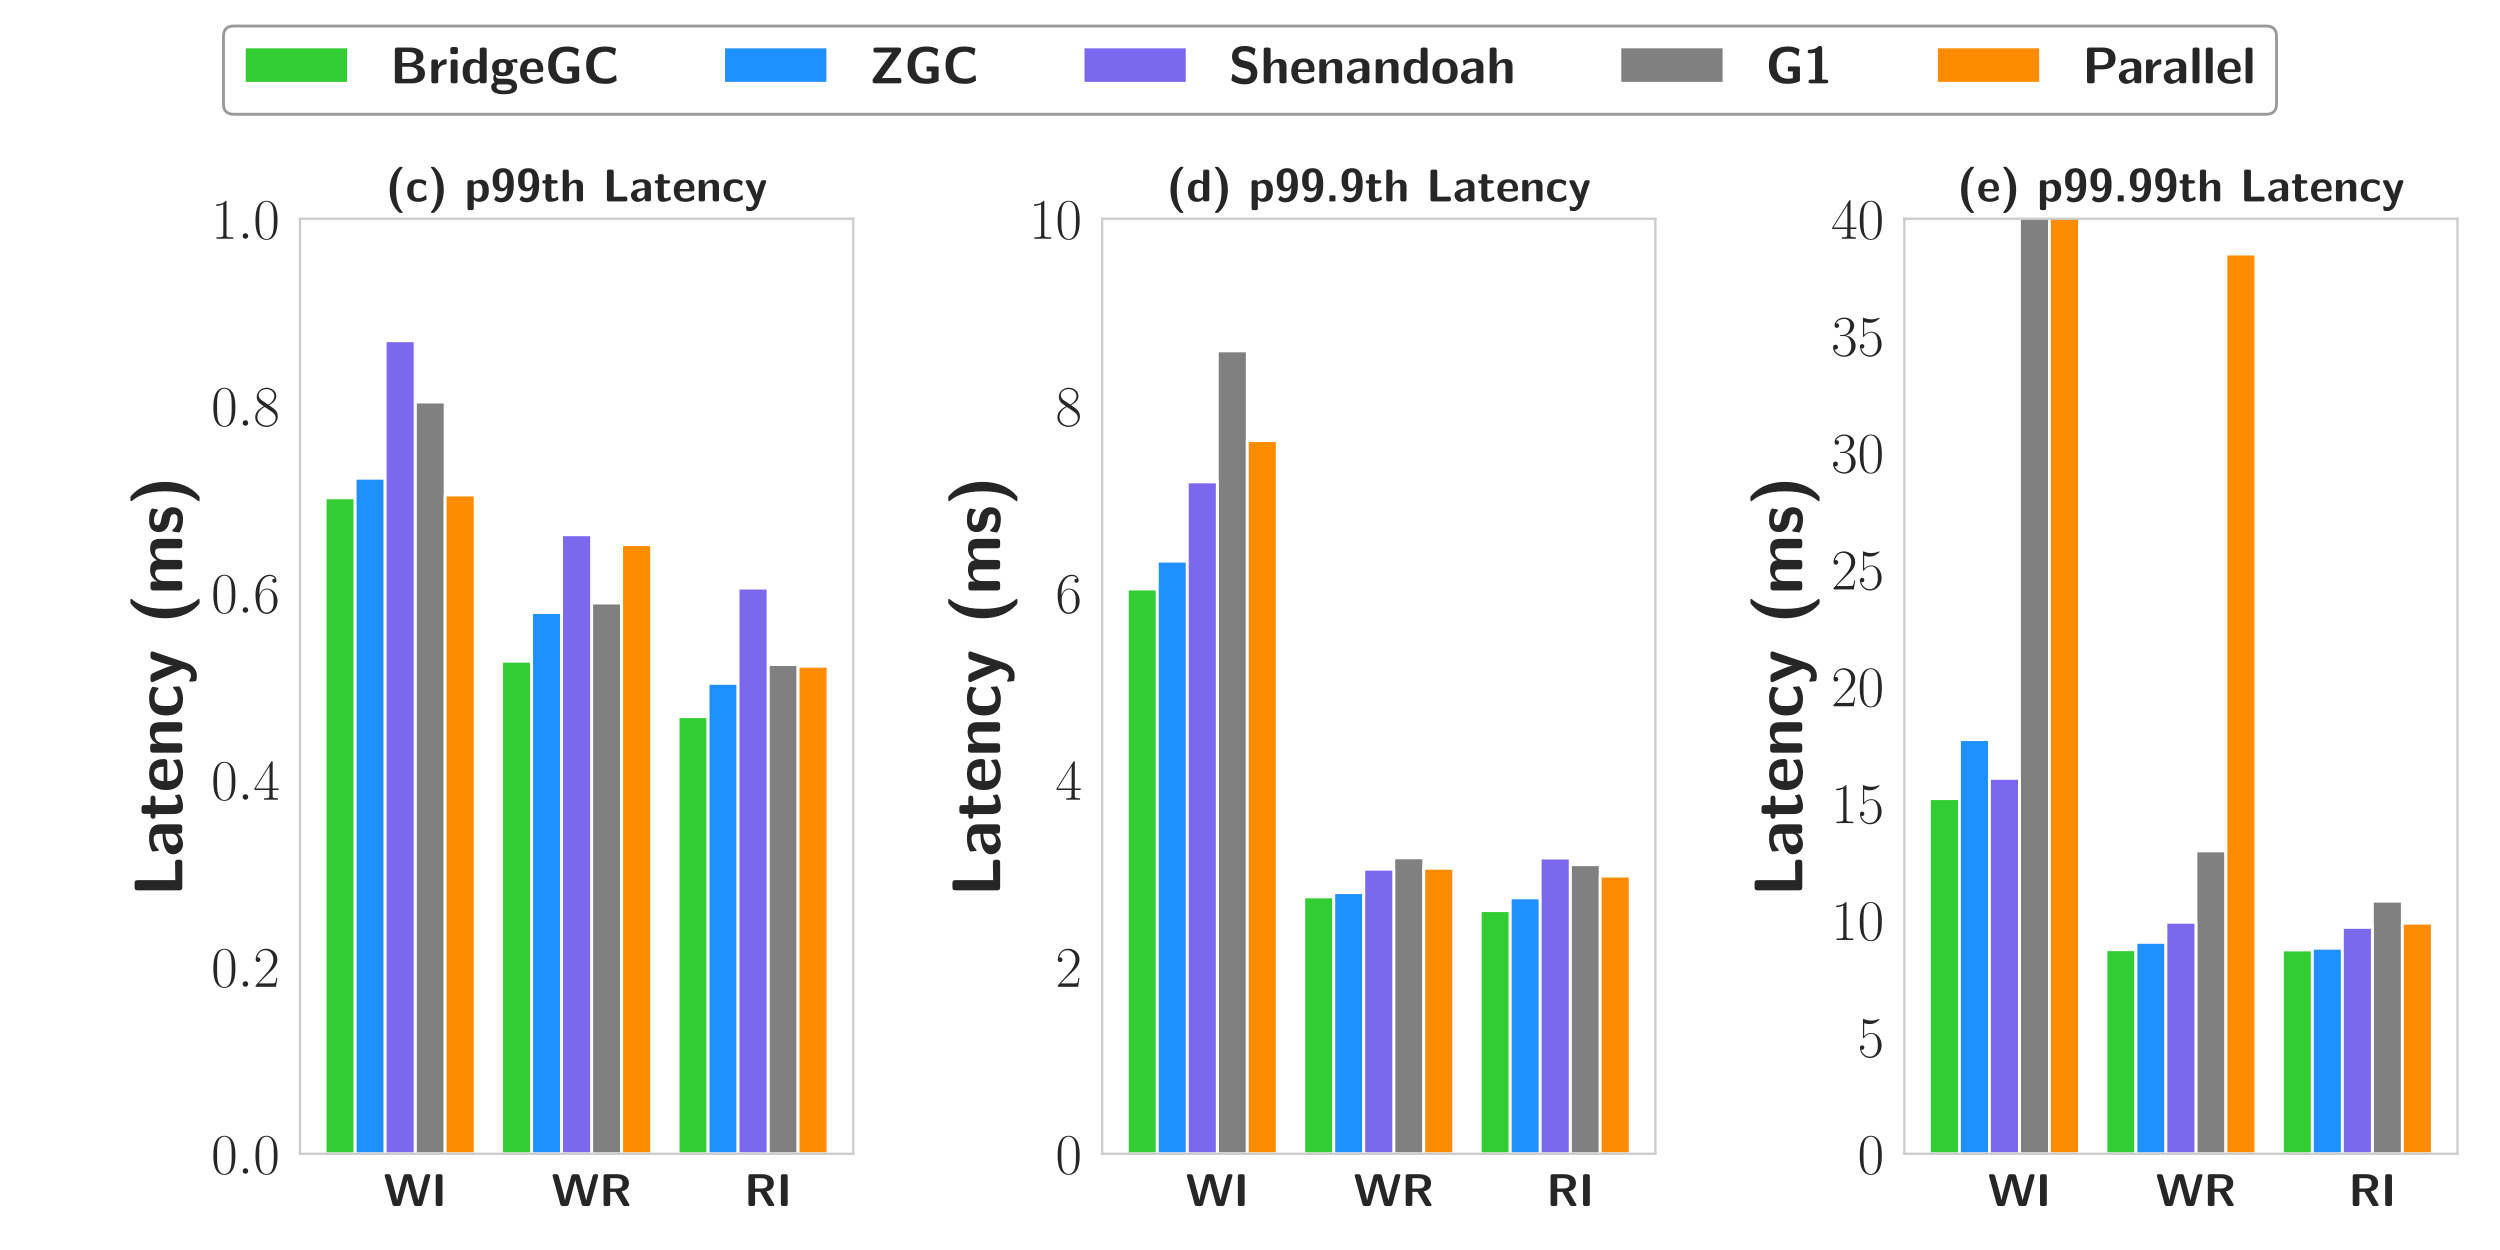 <?xml version="1.0" encoding="utf-8" standalone="no"?>
<!DOCTYPE svg PUBLIC "-//W3C//DTD SVG 1.1//EN"
  "http://www.w3.org/Graphics/SVG/1.1/DTD/svg11.dtd">
<!-- Created with matplotlib (https://matplotlib.org/) -->
<svg height="432pt" version="1.1" viewBox="0 0 864 432" width="864pt" xmlns="http://www.w3.org/2000/svg" xmlns:xlink="http://www.w3.org/1999/xlink">
 <defs>
  <style type="text/css">
*{stroke-linecap:butt;stroke-linejoin:round;}
  </style>
 </defs>
 <g id="figure_1">
  <g id="patch_1">
   <path d="M 0 432 
L 864 432 
L 864 0 
L 0 0 
z
" style="fill:#ffffff;"/>
  </g>
  <g id="axes_1">
   <g id="patch_2">
    <path d="M 103.68 398.736 
L 294.868 398.736 
L 294.868 75.6 
L 103.68 75.6 
z
" style="fill:#ffffff;"/>
   </g>
   <g id="matplotlib.axis_1">
    <g id="xtick_1">
     <g id="text_1">
      <!-- \textbf{WI} -->
      <defs>
       <path d="M 101 64.203 
C 101.406 65.594 101.406 66 101.406 66.094 
C 101.406 69 98.703 69 97.297 69 
L 95.203 69 
C 93.203 69 90.406 69 89.203 64.609 
L 78.594 25.453 
C 77.203 20.375 76.297 17.094 75.406 12.719 
L 75.297 12.719 
C 74.797 15.406 74.797 15.609 72.406 24.359 
L 61.594 64.609 
C 60.5 68.484 58.5 69 55.594 69 
L 49 69 
C 46.906 69 44.094 69 42.906 64.609 
L 34.094 32 
L 31.594 22.172 
C 30.5 17.5 29.703 14.312 29.5 12.719 
L 29.406 12.719 
C 28.594 17.891 26.203 26.641 24.5 32.906 
L 15.906 64.703 
C 14.703 69 11.797 69 9.906 69 
L 6.5 69 
C 5.094 69 2.406 69 2.406 66.094 
C 2.406 66 2.406 65.594 2.797 64.203 
L 19.203 4.172 
C 20.297 0 23.094 0 25.203 0 
L 31.797 0 
C 33.906 0 36.703 0 37.906 4.578 
L 48.406 43.438 
C 49.906 48.797 50.594 51.578 51.594 56.359 
L 51.703 56.359 
C 52.906 50.594 53.5 48.109 55.297 41.641 
L 65.5 4.172 
C 66.594 0 69.406 0 71.406 0 
L 78.594 0 
C 80.703 0 83.5 0 84.594 4.172 
z
" id="CMSSBX10-87"/>
       <path d="M 23.906 64.203 
C 23.906 67.391 23.203 69 19.094 69 
L 14 69 
C 10.406 69 9.203 67.891 9.203 64.203 
L 9.203 4.781 
C 9.203 1.188 10.297 0 14 0 
L 19.094 0 
C 22.906 0 23.906 1.297 23.906 4.781 
z
" id="CMSSBX10-73"/>
      </defs>
      <g style="fill:#262626;" transform="translate(132.558 416.806)scale(0.16 -0.16)">
       <use transform="scale(0.996)" xlink:href="#CMSSBX10-87"/>
       <use transform="translate(103.501 0)scale(0.996)" xlink:href="#CMSSBX10-73"/>
      </g>
     </g>
    </g>
    <g id="xtick_2">
     <g id="text_2">
      <!-- \textbf{WR} -->
      <defs>
       <path d="M 48.297 31.688 
C 54.594 33.188 64.094 36.984 64.094 49.344 
C 64.094 69 42.406 69 37.906 69 
L 13.906 69 
C 10.297 69 9.094 67.891 9.094 64.188 
L 9.094 4.766 
C 9.094 1.188 10.203 0 13.906 0 
L 18.703 0 
C 22.5 0 23.5 1.297 23.5 4.766 
L 23.5 30.797 
L 34.594 30.797 
L 51 2.391 
C 52.406 0 53.5 0 55.703 0 
L 61.594 0 
C 63.594 0 65.297 0 65.297 2.984 
z
M 23.5 38 
L 23.5 60.391 
L 36.5 60.391 
C 48.094 60.391 50.203 55.812 50.203 49.234 
C 50.203 43.375 48.797 38 36.5 38 
z
" id="CMSSBX10-82"/>
      </defs>
      <g style="fill:#262626;" transform="translate(190.576 416.806)scale(0.16 -0.16)">
       <use transform="scale(0.996)" xlink:href="#CMSSBX10-87"/>
       <use transform="translate(103.501 0)scale(0.996)" xlink:href="#CMSSBX10-82"/>
      </g>
     </g>
    </g>
    <g id="xtick_3">
     <g id="text_3">
      <!-- \textbf{RI} -->
      <g style="fill:#262626;" transform="translate(257.207 416.806)scale(0.16 -0.16)">
       <use transform="scale(0.996)" xlink:href="#CMSSBX10-82"/>
       <use transform="translate(70.016 0)scale(0.996)" xlink:href="#CMSSBX10-73"/>
      </g>
     </g>
    </g>
   </g>
   <g id="matplotlib.axis_2">
    <g id="ytick_1">
     <g id="text_4">
      <!-- $\mathdefault{0.0}$ -->
      <defs>
       <path d="M 42 31.844 
C 42 37.969 41.906 48.422 37.703 56.453 
C 34 63.484 28.094 66 22.906 66 
C 18.094 66 12 63.781 8.203 56.562 
C 4.203 49.016 3.797 39.672 3.797 31.844 
C 3.797 26.109 3.906 17.375 7 9.734 
C 11.297 -0.609 19 -2 22.906 -2 
C 27.5 -2 34.5 -0.109 38.594 9.438 
C 41.594 16.375 42 24.5 42 31.844 
z
M 22.906 -0.406 
C 16.5 -0.406 12.703 5.125 11.297 12.75 
C 10.203 18.688 10.203 27.328 10.203 32.953 
C 10.203 40.688 10.203 47.109 11.5 53.234 
C 13.406 61.781 19 64.391 22.906 64.391 
C 27 64.391 32.297 61.672 34.203 53.438 
C 35.5 47.719 35.594 40.984 35.594 32.953 
C 35.594 26.422 35.594 18.375 34.406 12.453 
C 32.297 1.5 26.406 -0.406 22.906 -0.406 
z
" id="CMR17-48"/>
       <path d="M 18.406 4.797 
C 18.406 7.688 16 9.688 13.594 9.688 
C 10.703 9.688 8.703 7.297 8.703 4.891 
C 8.703 2 11.094 0 13.5 0 
C 16.406 0 18.406 2.391 18.406 4.797 
z
" id="CMMI12-58"/>
      </defs>
      <g style="fill:#262626;" transform="translate(72.984 405.654)scale(0.2 -0.2)">
       <use transform="scale(0.996)" xlink:href="#CMR17-48"/>
       <use transform="translate(45.69 0)scale(0.996)" xlink:href="#CMMI12-58"/>
       <use transform="translate(72.788 0)scale(0.996)" xlink:href="#CMR17-48"/>
      </g>
     </g>
    </g>
    <g id="ytick_2">
     <g id="text_5">
      <!-- $\mathdefault{0.2}$ -->
      <defs>
       <path d="M 41.703 15.469 
L 39.906 15.469 
C 38.906 8.391 38.094 7.188 37.703 6.594 
C 37.203 5.797 30 5.797 28.594 5.797 
L 9.406 5.797 
C 13 9.688 20 16.766 28.5 24.938 
C 34.594 30.719 41.703 37.5 41.703 47.391 
C 41.703 59.188 32.297 66 21.797 66 
C 10.797 66 4.094 56.297 4.094 47.297 
C 4.094 43.391 7 42.891 8.203 42.891 
C 9.203 42.891 12.203 43.484 12.203 46.984 
C 12.203 50.094 9.594 51 8.203 51 
C 7.594 51 7 50.891 6.594 50.688 
C 8.5 59.188 14.297 63.391 20.406 63.391 
C 29.094 63.391 34.797 56.5 34.797 47.391 
C 34.797 38.703 29.703 31.219 24 24.734 
L 4.094 2.297 
L 4.094 0 
L 39.297 0 
z
" id="CMR17-50"/>
      </defs>
      <g style="fill:#262626;" transform="translate(72.984 341.027)scale(0.2 -0.2)">
       <use transform="scale(0.996)" xlink:href="#CMR17-48"/>
       <use transform="translate(45.69 0)scale(0.996)" xlink:href="#CMMI12-58"/>
       <use transform="translate(72.788 0)scale(0.996)" xlink:href="#CMR17-50"/>
      </g>
     </g>
    </g>
    <g id="ytick_3">
     <g id="text_6">
      <!-- $\mathdefault{0.4}$ -->
      <defs>
       <path d="M 33.594 64.797 
C 33.594 66.891 33.5 67 31.703 67 
L 2 19.594 
L 2 17 
L 27.797 17 
L 27.797 7.188 
C 27.797 3.594 27.594 2.594 20.594 2.594 
L 18.703 2.594 
L 18.703 0 
C 21.906 0.188 27.297 0.188 30.703 0.188 
C 34.094 0.188 39.5 0.188 42.703 0 
L 42.703 2.594 
L 40.797 2.594 
C 33.797 2.594 33.594 3.594 33.594 7.188 
L 33.594 17 
L 43.797 17 
L 43.797 19.594 
L 33.594 19.594 
z
M 28.094 58.172 
L 28.094 19.594 
L 4 19.594 
z
" id="CMR17-52"/>
      </defs>
      <g style="fill:#262626;" transform="translate(72.984 276.4)scale(0.2 -0.2)">
       <use transform="scale(0.996)" xlink:href="#CMR17-48"/>
       <use transform="translate(45.69 0)scale(0.996)" xlink:href="#CMMI12-58"/>
       <use transform="translate(72.788 0)scale(0.996)" xlink:href="#CMR17-52"/>
      </g>
     </g>
    </g>
    <g id="ytick_4">
     <g id="text_7">
      <!-- $\mathdefault{0.6}$ -->
      <defs>
       <path d="M 10.594 34.344 
C 10.594 58 21.797 63.688 28.297 63.688 
C 30.406 63.688 35.5 63.266 37.5 59.094 
C 35.906 59.094 32.906 59.094 32.906 55.594 
C 32.906 52.891 35.094 52 36.5 52 
C 37.406 52 40.094 52.391 40.094 55.797 
C 40.094 62.297 35.094 66 28.203 66 
C 16.297 66 3.797 53.297 3.797 31.422 
C 3.797 4.016 15.094 -2 23.094 -2 
C 32.797 -2 42 6.734 42 20.234 
C 42 32.828 33.906 42 23.703 42 
C 17.594 42 13.094 37.969 10.594 30.922 
z
M 23.094 0.391 
C 10.797 0.391 10.797 18.938 10.797 22.656 
C 10.797 29.906 14.203 40.391 23.5 40.391 
C 25.203 40.391 30.094 40.391 33.406 33.438 
C 35.203 29.516 35.203 25.375 35.203 20.344 
C 35.203 14.906 35.203 10.875 33.094 6.844 
C 30.906 2.703 27.703 0.391 23.094 0.391 
z
" id="CMR17-54"/>
      </defs>
      <g style="fill:#262626;" transform="translate(72.984 211.773)scale(0.2 -0.2)">
       <use transform="scale(0.996)" xlink:href="#CMR17-48"/>
       <use transform="translate(45.69 0)scale(0.996)" xlink:href="#CMMI12-58"/>
       <use transform="translate(72.788 0)scale(0.996)" xlink:href="#CMR17-54"/>
      </g>
     </g>
    </g>
    <g id="ytick_5">
     <g id="text_8">
      <!-- $\mathdefault{0.8}$ -->
      <defs>
       <path d="M 27.203 35.766 
C 33.5 38.969 39.906 43.797 39.906 51.531 
C 39.906 60.688 31.094 66 23 66 
C 13.906 66 5.906 59.375 5.906 50.234 
C 5.906 47.719 6.5 43.391 10.406 39.578 
C 11.406 38.578 15.594 35.562 18.297 33.656 
C 13.797 31.344 3.297 25.812 3.297 14.766 
C 3.297 4.406 13.094 -2 22.797 -2 
C 33.5 -2 42.5 5.719 42.5 15.969 
C 42.5 25.109 36.406 29.328 32.406 32.047 
z
M 14.094 44.609 
C 13.297 45.109 9.297 48.219 9.297 52.938 
C 9.297 59.078 15.594 63.688 22.797 63.688 
C 30.703 63.688 36.5 58.062 36.5 51.531 
C 36.5 42.188 26.094 36.859 25.594 36.859 
C 25.5 36.859 25.406 36.859 24.594 37.469 
z
M 32.5 24 
C 34 22.906 38.797 19.578 38.797 13.453 
C 38.797 6.016 31.406 0.391 23 0.391 
C 13.906 0.391 7 6.922 7 14.859 
C 7 22.797 13.094 29.438 20 32.547 
z
" id="CMR17-56"/>
      </defs>
      <g style="fill:#262626;" transform="translate(72.984 147.146)scale(0.2 -0.2)">
       <use transform="scale(0.996)" xlink:href="#CMR17-48"/>
       <use transform="translate(45.69 0)scale(0.996)" xlink:href="#CMMI12-58"/>
       <use transform="translate(72.788 0)scale(0.996)" xlink:href="#CMR17-56"/>
      </g>
     </g>
    </g>
    <g id="ytick_6">
     <g id="text_9">
      <!-- $\mathdefault{1.0}$ -->
      <defs>
       <path d="M 26.594 63.797 
C 26.594 65.891 26.5 66 25.094 66 
C 21.203 61.359 15.297 59.891 9.703 59.688 
C 9.406 59.688 8.906 59.688 8.797 59.5 
C 8.703 59.297 8.703 59.094 8.703 57 
C 11.797 57 17 57.594 21 59.984 
L 21 7.297 
C 21 3.797 20.797 2.594 12.203 2.594 
L 9.203 2.594 
L 9.203 0 
C 14 0.094 19 0.188 23.797 0.188 
C 28.594 0.188 33.594 0.094 38.406 0 
L 38.406 2.594 
L 35.406 2.594 
C 26.797 2.594 26.594 3.688 26.594 7.297 
z
" id="CMR17-49"/>
      </defs>
      <g style="fill:#262626;" transform="translate(72.984 82.518)scale(0.2 -0.2)">
       <use transform="scale(0.996)" xlink:href="#CMR17-49"/>
       <use transform="translate(45.69 0)scale(0.996)" xlink:href="#CMMI12-58"/>
       <use transform="translate(72.788 0)scale(0.996)" xlink:href="#CMR17-48"/>
      </g>
     </g>
    </g>
    <g id="text_10">
     <!-- \textbf{Latency (ms)} -->
     <defs>
      <path d="M 23.797 10.094 
L 23.797 64.219 
C 23.797 67.391 23.094 69 19 69 
L 13.906 69 
C 10.297 69 9.094 67.891 9.094 64.219 
L 9.094 4.797 
C 9.094 1.188 10.203 0 13.906 0 
L 48.594 0 
C 52.406 0 53.406 1.297 53.406 4.797 
L 53.406 5.688 
C 53.406 8 53.297 10.484 48.703 10.484 
z
" id="CMSSBX10-76"/>
      <path d="M 46.406 31.984 
C 46.406 47.891 31.203 48 26.203 48 
C 21.5 48 16.5 47.594 9.797 44.797 
C 7.703 43.891 7.203 43.594 7.203 42.484 
C 7.203 41.797 7.797 35.938 7.906 35.125 
C 8 34.516 8.5 34.016 9.203 34.016 
C 9.703 34.016 10 34.312 10.297 34.609 
C 14.594 39.172 19.594 41.391 25.797 41.391 
C 31.203 41.391 32.797 38.062 32.797 32.094 
L 32.797 28.547 
C 29.297 28.547 3.094 28.344 3.094 13.469 
C 3.094 6.391 8.703 -1 17.5 -1 
C 20.906 -1 28.406 0 33.094 6.906 
L 33.094 4.891 
C 33.094 1.688 33.797 0.094 37.906 0.094 
L 41.594 0.094 
C 45.406 0.094 46.406 1.391 46.406 4.891 
z
M 32.797 15.594 
C 32.797 6.188 23.297 6.188 23 6.188 
C 18.797 6.188 16.094 9.828 16.094 13.672 
C 16.094 23.594 30 24.297 32.797 24.406 
z
" id="CMSSBX10-97"/>
      <path d="M 21.797 38.797 
L 30.703 38.797 
C 31.906 38.797 35.5 38.797 35.5 42.391 
C 35.5 46 31.906 46 30.703 46 
L 21.797 46 
L 21.797 54.219 
C 21.797 57.391 21.094 59 17 59 
L 13.906 59 
C 10.297 59 9.094 57.891 9.094 54.219 
L 9.094 46 
L 6.797 46 
C 5.703 46 2 46 2 42.391 
C 2 38.797 5.594 38.797 6.797 38.797 
L 8.797 38.797 
L 8.797 13.406 
C 8.797 3.297 12.406 -1 19.297 -1 
C 20.203 -1 24.594 -1 29.797 0.594 
C 31.5 1.094 37.297 2.891 37.297 4.797 
C 37.297 5.094 37.094 5.797 36.5 7.891 
C 36 9.906 35.797 10.5 34.906 10.5 
C 34.406 10.5 34.297 10.406 33.703 9.797 
C 32.594 9 29.906 6.797 25.703 6.797 
C 23.297 6.797 21.797 8.5 21.797 15.125 
z
" id="CMSSBX10-116"/>
      <path d="M 43.094 21.688 
C 45.406 21.688 47.906 21.797 47.906 26.297 
C 47.906 39.375 41.906 48 27 48 
C 11 48 3.094 38.969 3.094 23.594 
C 3.094 7 12.594 -1 28.297 -1 
C 32.094 -1 37.797 -0.5 44.406 2.797 
C 46.594 3.891 47.297 4.188 47.297 5.391 
C 47.297 6.094 47 9.031 46.906 9.844 
C 46.5 12.984 46.406 13.078 45.5 13.078 
C 45.094 13.078 44.906 13.078 43.797 12.062 
C 37.906 6.906 31.906 6.188 28.703 6.188 
C 17.406 6.188 16.203 15.203 15.906 21.688 
z
M 16 27 
C 16.297 33.188 18.297 40.797 27 40.797 
C 35 40.797 36.5 34.906 36.797 27 
z
" id="CMSSBX10-101"/>
      <path d="M 50 32.578 
C 50 42.891 45.594 47 35.406 47 
C 24.906 47 20.406 39.391 19.094 36.688 
L 19 36.688 
L 19 41.688 
C 19 44.891 18.297 46.484 14.203 46.484 
L 10.797 46.484 
C 7.203 46.484 6 45.391 6 41.688 
L 6 4.797 
C 6 1.188 7.094 0 10.797 0 
L 14.797 0 
C 18.594 0 19.594 1.297 19.594 4.797 
L 19.594 26.953 
C 19.594 35.688 25.406 39.797 30.594 39.797 
C 35.406 39.797 36.406 37.484 36.406 32.375 
L 36.406 4.797 
C 36.406 1.594 37.094 0 41.203 0 
L 45.203 0 
C 49 0 50 1.297 50 4.797 
z
" id="CMSSBX10-110"/>
      <path d="M 45.703 5.094 
C 45.703 6.188 45.297 10.844 45.094 12.156 
C 45.094 12.453 44.906 13.469 43.906 13.469 
C 43.5 13.469 43.297 13.469 42.297 12.453 
C 40.594 10.938 35.906 6.797 27.703 6.797 
C 17.297 6.797 17.297 17.016 17.297 23.5 
C 17.297 31.688 17.797 40.188 28 40.188 
C 34.5 40.188 37.203 38.578 40.797 35.531 
C 42 34.422 42.203 34.422 42.594 34.422 
C 43.594 34.422 43.797 35.328 43.906 35.734 
C 44.094 36.547 45.094 42.188 45.094 42.688 
C 45.094 43.594 44.406 43.984 42.703 44.797 
C 37.906 46.984 34.906 48 27.906 48 
C 13 48 3.703 40.984 3.703 23.297 
C 3.703 6.5 12.297 -1 27.406 -1 
C 30.094 -1 36.094 -0.906 42.797 2.5 
C 45.594 4 45.703 4.094 45.703 5.094 
z
" id="CMSSBX10-99"/>
      <path d="M 46.797 41.266 
C 47.297 42.578 47.297 42.781 47.297 43.281 
C 47.297 46 44.594 46 43.297 46 
L 41.094 46 
C 39.5 46 37.297 46 35.797 43.688 
C 35.5 43.188 27.406 20.812 26.906 14.016 
L 26.797 14.016 
C 26.297 18.984 22.203 28.406 17.906 38.125 
C 15.094 44.484 14.406 46 9.406 46 
L 6.797 46 
C 5.406 46 2.906 46 2.906 43.391 
C 2.906 42.984 3.203 42.266 3.406 41.766 
L 22.297 -0.359 
C 21.5 -2.484 21.203 -3.594 20.906 -4.609 
C 19.703 -7.953 18 -12.5 12.594 -12.5 
C 9.297 -12.5 7 -11.094 5.906 -10.375 
C 5.406 -10.078 5.203 -9.969 4.906 -9.969 
C 4.406 -9.969 3.594 -10.281 3.594 -11.5 
C 3.594 -12.312 4.203 -19.203 4.5 -19.609 
C 5.406 -20.812 10.797 -21 12.406 -21 
C 24.797 -21 29.703 -9.172 30.5 -6.734 
z
" id="CMSSBX10-121"/>
      <path d="M 32.094 75 
C 30.297 75 30.094 75 28.297 73.391 
C 16.297 63.297 8.594 46.203 8.594 25 
C 8.594 12.891 11.094 -8 27.797 -23.109 
C 29.906 -25 30.094 -25 32.094 -25 
L 33.906 -25 
C 35.5 -25 36.594 -25 36.594 -23.703 
C 36.594 -23.406 36.594 -23.203 35.406 -21.906 
C 29.094 -14.203 22.203 -1.906 22.203 25 
C 22.203 54.391 30.5 66 36 72.594 
C 36.406 73.094 36.594 73.297 36.594 73.688 
C 36.594 75 35.5 75 33.906 75 
z
" id="CMSSBX10-40"/>
      <path d="M 80.594 32.172 
C 80.594 42.391 76.203 46.5 66 46.5 
C 58.906 46.5 53.406 43.188 49.797 36.625 
C 48.203 46.188 39.703 46.5 35.5 46.5 
C 33.594 46.5 29.406 46.5 24.906 43.188 
C 21.797 40.891 19.797 37.703 19.094 36.219 
L 19 36.219 
L 19 41.188 
C 19 44.391 18.297 46 14.203 46 
L 10.797 46 
C 7.203 46 6 44.891 6 41.188 
L 6 4.766 
C 6 1.188 7.094 0 10.797 0 
L 14.797 0 
C 18.594 0 19.594 1.297 19.594 4.766 
L 19.594 26.625 
C 19.594 35.531 25.703 39.297 30.594 39.297 
C 35.406 39.297 36.5 37.219 36.5 31.969 
L 36.5 4.766 
C 36.5 1.188 37.594 0 41.297 0 
L 45.297 0 
C 49.094 0 50.094 1.297 50.094 4.766 
L 50.094 26.625 
C 50.094 35.531 56.203 39.297 61.094 39.297 
C 65.906 39.297 67 37.219 67 31.969 
L 67 4.766 
C 67 1.188 68.094 0 71.797 0 
L 75.797 0 
C 79.594 0 80.594 1.297 80.594 4.766 
z
" id="CMSSBX10-109"/>
      <path d="M 39.594 14.281 
C 39.594 19.953 36.594 23.484 34.797 25.109 
C 30.797 28.75 27.297 29.359 23.094 30.172 
C 17.594 31.172 13.594 31.984 13.594 35.938 
C 13.594 40.078 16.906 40.891 20.797 40.891 
C 27.5 40.891 31.094 38.359 33.703 36.141 
C 34.703 35.125 34.906 35.125 35.297 35.125 
C 36.297 35.125 36.5 36.031 36.594 36.438 
C 36.797 37.25 37.797 42.891 37.797 43.391 
C 37.797 44.984 32.5 46.391 31.406 46.797 
C 27.406 47.891 24.203 48 21.594 48 
C 17.094 48 3.703 48 3.703 33.609 
C 3.703 28.641 5.906 25.609 8.594 23.188 
C 12.094 19.953 16 19.234 21.703 18.125 
C 24.594 17.625 29.703 16.703 29.703 12.25 
C 29.703 7.5 25.797 6.797 21.906 6.797 
C 17.5 6.797 11.906 8.109 7.203 13.781 
C 6.703 14.281 6.406 14.578 5.797 14.578 
C 4.797 14.578 4.594 13.672 4.5 13.062 
C 4.297 11.656 3.094 5.891 3.094 4.891 
C 3.094 3.094 10.5 0.797 10.594 0.688 
C 16.094 -1 20.203 -1 21.906 -1 
C 27 -1 39.594 -0.609 39.594 14.281 
z
" id="CMSSBX10-115"/>
      <path d="M 8.797 75 
C 7.203 75 6.094 75 6.094 73.688 
C 6.094 73.391 6.094 73.188 7.297 71.891 
C 13.5 64.203 20.5 51.891 20.5 25 
C 20.5 -4.312 12.203 -15.906 6.703 -22.609 
C 6.094 -23.312 6.094 -23.5 6.094 -23.703 
C 6.094 -25 7.203 -25 8.797 -25 
L 10.594 -25 
C 12.406 -25 12.594 -25 14.406 -23.406 
C 26.406 -13.312 34.094 3.797 34.094 25 
C 34.094 37.094 31.594 58 14.906 73.094 
C 12.797 75 12.594 75 10.594 75 
z
" id="CMSSBX10-41"/>
     </defs>
     <g style="fill:#262626;" transform="translate(63.007 309.872)rotate(-90)scale(0.24 -0.24)">
      <use transform="scale(0.996)" xlink:href="#CMSSBX10-76"/>
      <use transform="translate(57.839 0)scale(0.996)" xlink:href="#CMSSBX10-97"/>
      <use transform="translate(110.143 0)scale(0.996)" xlink:href="#CMSSBX10-116"/>
      <use transform="translate(150.409 0)scale(0.996)" xlink:href="#CMSSBX10-101"/>
      <use transform="translate(201.33 0)scale(0.996)" xlink:href="#CMSSBX10-110"/>
      <use transform="translate(257.231 0)scale(0.996)" xlink:href="#CMSSBX10-99"/>
      <use transform="translate(305.938 0)scale(0.996)" xlink:href="#CMSSBX10-121"/>
      <use transform="translate(392.281 0)scale(0.996)" xlink:href="#CMSSBX10-40"/>
      <use transform="translate(434.899 0)scale(0.996)" xlink:href="#CMSSBX10-109"/>
      <use transform="translate(521.243 0)scale(0.996)" xlink:href="#CMSSBX10-115"/>
      <use transform="translate(563.252 0)scale(0.996)" xlink:href="#CMSSBX10-41"/>
     </g>
    </g>
   </g>
   <g id="patch_3">
    <path clip-path="url(#p292577bfb1)" d="M 112.37 398.736 
L 122.738 398.736 
L 122.738 172.056 
L 112.37 172.056 
z
" style="fill:#32cd32;stroke:#ffffff;stroke-linejoin:miter;"/>
   </g>
   <g id="patch_4">
    <path clip-path="url(#p292577bfb1)" d="M 173.355 398.736 
L 183.723 398.736 
L 183.723 228.508 
L 173.355 228.508 
z
" style="fill:#32cd32;stroke:#ffffff;stroke-linejoin:miter;"/>
   </g>
   <g id="patch_5">
    <path clip-path="url(#p292577bfb1)" d="M 234.34 398.736 
L 244.708 398.736 
L 244.708 247.67 
L 234.34 247.67 
z
" style="fill:#32cd32;stroke:#ffffff;stroke-linejoin:miter;"/>
   </g>
   <g id="patch_6">
    <path clip-path="url(#p292577bfb1)" d="M 122.738 398.736 
L 133.105 398.736 
L 133.105 165.27 
L 122.738 165.27 
z
" style="fill:#1e90ff;stroke:#ffffff;stroke-linejoin:miter;"/>
   </g>
   <g id="patch_7">
    <path clip-path="url(#p292577bfb1)" d="M 183.723 398.736 
L 194.09 398.736 
L 194.09 211.705 
L 183.723 211.705 
z
" style="fill:#1e90ff;stroke:#ffffff;stroke-linejoin:miter;"/>
   </g>
   <g id="patch_8">
    <path clip-path="url(#p292577bfb1)" d="M 244.708 398.736 
L 255.075 398.736 
L 255.075 236.166 
L 244.708 236.166 
z
" style="fill:#1e90ff;stroke:#ffffff;stroke-linejoin:miter;"/>
   </g>
   <g id="patch_9">
    <path clip-path="url(#p292577bfb1)" d="M 143.473 398.736 
L 153.84 398.736 
L 153.84 138.935 
L 143.473 138.935 
z
" style="fill:#808080;stroke:#ffffff;stroke-linejoin:miter;"/>
   </g>
   <g id="patch_10">
    <path clip-path="url(#p292577bfb1)" d="M 204.458 398.736 
L 214.825 398.736 
L 214.825 208.409 
L 204.458 208.409 
z
" style="fill:#808080;stroke:#ffffff;stroke-linejoin:miter;"/>
   </g>
   <g id="patch_11">
    <path clip-path="url(#p292577bfb1)" d="M 265.442 398.736 
L 275.81 398.736 
L 275.81 229.678 
L 265.442 229.678 
z
" style="fill:#808080;stroke:#ffffff;stroke-linejoin:miter;"/>
   </g>
   <g id="patch_12">
    <path clip-path="url(#p292577bfb1)" d="M 133.105 398.736 
L 143.473 398.736 
L 143.473 117.769 
L 133.105 117.769 
z
" style="fill:#7b68ee;stroke:#ffffff;stroke-linejoin:miter;"/>
   </g>
   <g id="patch_13">
    <path clip-path="url(#p292577bfb1)" d="M 194.09 398.736 
L 204.458 398.736 
L 204.458 184.82 
L 194.09 184.82 
z
" style="fill:#7b68ee;stroke:#ffffff;stroke-linejoin:miter;"/>
   </g>
   <g id="patch_14">
    <path clip-path="url(#p292577bfb1)" d="M 255.075 398.736 
L 265.442 398.736 
L 265.442 203.239 
L 255.075 203.239 
z
" style="fill:#7b68ee;stroke:#ffffff;stroke-linejoin:miter;"/>
   </g>
   <g id="patch_15">
    <path clip-path="url(#p292577bfb1)" d="M 153.84 398.736 
L 164.208 398.736 
L 164.208 171.087 
L 153.84 171.087 
z
" style="fill:#ff8c00;stroke:#ffffff;stroke-linejoin:miter;"/>
   </g>
   <g id="patch_16">
    <path clip-path="url(#p292577bfb1)" d="M 214.825 398.736 
L 225.192 398.736 
L 225.192 188.213 
L 214.825 188.213 
z
" style="fill:#ff8c00;stroke:#ffffff;stroke-linejoin:miter;"/>
   </g>
   <g id="patch_17">
    <path clip-path="url(#p292577bfb1)" d="M 275.81 398.736 
L 286.177 398.736 
L 286.177 230.253 
L 275.81 230.253 
z
" style="fill:#ff8c00;stroke:#ffffff;stroke-linejoin:miter;"/>
   </g>
   <g id="patch_18">
    <path d="M 103.68 398.736 
L 103.68 75.6 
" style="fill:none;stroke:#cccccc;stroke-linecap:square;stroke-linejoin:miter;stroke-width:0.8;"/>
   </g>
   <g id="patch_19">
    <path d="M 294.868 398.736 
L 294.868 75.6 
" style="fill:none;stroke:#cccccc;stroke-linecap:square;stroke-linejoin:miter;stroke-width:0.8;"/>
   </g>
   <g id="patch_20">
    <path d="M 103.68 398.736 
L 294.868 398.736 
" style="fill:none;stroke:#cccccc;stroke-linecap:square;stroke-linejoin:miter;stroke-width:0.8;"/>
   </g>
   <g id="patch_21">
    <path d="M 103.68 75.6 
L 294.868 75.6 
" style="fill:none;stroke:#cccccc;stroke-linecap:square;stroke-linejoin:miter;stroke-width:0.8;"/>
   </g>
   <g id="text_11">
    <!-- \textbf{(c) p99th Latency} -->
    <defs>
     <path d="M 19.703 4 
C 24.203 -1 29.703 -1 31.094 -1 
C 52.297 -1 52.297 18.188 52.297 23.188 
C 52.297 28.094 52.297 47 34.203 47 
C 28.297 47 23 44.594 19.406 41.188 
C 19.406 44.891 18 45.891 14.594 45.891 
L 10.906 45.891 
C 7.297 45.891 6.094 44.797 6.094 41.094 
L 6.094 -14.25 
C 6.094 -17.812 7.203 -19 10.906 -19 
L 14.906 -19 
C 18.703 -19 19.703 -17.703 19.703 -14.25 
z
M 19.703 35.891 
C 20.797 36.891 24.094 39.188 28.406 39.188 
C 38.594 39.188 38.703 27.391 38.703 22.984 
C 38.703 18.984 38.703 6.188 27.406 6.188 
C 25.094 6.188 23.297 7 22.094 7.891 
C 19.703 9.594 19.703 10.094 19.703 11.891 
z
" id="CMSSBX10-112"/>
     <path d="M 36.297 30.797 
C 36.203 29.891 36.297 27.984 36 23.688 
C 35.5 17.562 33.703 7.391 22.703 7.391 
C 19.594 7.391 16.703 8.203 14 10.719 
C 13.5 11.312 13.203 11.516 12.703 11.516 
C 11.906 11.516 11.703 11.016 11.203 10.219 
C 9.297 7 7.906 4.688 7.906 4.094 
C 7.906 3.297 13.094 -2 22.906 -2 
C 50.297 -2 50.297 26.891 50.297 35.906 
C 50.297 46.641 50.203 72 27.5 72 
C 21.297 72 14.703 70.891 9.5 64.484 
C 5.297 58.984 4.594 53.969 4.594 46.25 
C 4.594 39.922 4.797 34.203 9.094 28.484 
C 13.094 23.297 17.703 21.797 24.094 21.797 
C 31.5 21.797 35 27.688 36.297 30.797 
z
M 26.594 29 
C 18.594 29 18.594 36.219 18.594 46.141 
C 18.594 55.875 18.594 63.094 27.703 63.094 
C 34.594 63.094 36.203 55.375 36.203 44.844 
C 36.203 43.438 36.203 29 26.594 29 
z
" id="CMSSBX10-57"/>
     <path d="M 50 32.578 
C 50 42.891 45.594 47 35.406 47 
C 25.406 47 20.797 40.094 19.406 37.281 
L 19.297 37.281 
L 19.297 64.266 
C 19.297 67.391 18.594 69 14.5 69 
L 10.797 69 
C 7.203 69 6 67.891 6 64.266 
L 6 4.797 
C 6 1.188 7.094 0 10.797 0 
L 14.797 0 
C 18.594 0 19.594 1.297 19.594 4.797 
L 19.594 26.953 
C 19.594 35.688 25.406 39.797 30.594 39.797 
C 35.406 39.797 36.406 37.484 36.406 32.375 
L 36.406 4.797 
C 36.406 1.594 37.094 0 41.203 0 
L 45.203 0 
C 49 0 50 1.297 50 4.797 
z
" id="CMSSBX10-104"/>
    </defs>
    <g style="fill:#262626;" transform="translate(133.321 69.6)scale(0.16 -0.16)">
     <use transform="scale(0.996)" xlink:href="#CMSSBX10-40"/>
     <use transform="translate(42.618 0)scale(0.996)" xlink:href="#CMSSBX10-99"/>
     <use transform="translate(91.325 0)scale(0.996)" xlink:href="#CMSSBX10-41"/>
     <use transform="translate(170.473 0)scale(0.996)" xlink:href="#CMSSBX10-112"/>
     <use transform="translate(226.375 0)scale(0.996)" xlink:href="#CMSSBX10-57"/>
     <use transform="translate(281.169 0)scale(0.996)" xlink:href="#CMSSBX10-57"/>
     <use transform="translate(335.964 0)scale(0.996)" xlink:href="#CMSSBX10-116"/>
     <use transform="translate(376.23 0)scale(0.996)" xlink:href="#CMSSBX10-104"/>
     <use transform="translate(468.662 0)scale(0.996)" xlink:href="#CMSSBX10-76"/>
     <use transform="translate(526.501 0)scale(0.996)" xlink:href="#CMSSBX10-97"/>
     <use transform="translate(578.805 0)scale(0.996)" xlink:href="#CMSSBX10-116"/>
     <use transform="translate(619.071 0)scale(0.996)" xlink:href="#CMSSBX10-101"/>
     <use transform="translate(669.991 0)scale(0.996)" xlink:href="#CMSSBX10-110"/>
     <use transform="translate(725.893 0)scale(0.996)" xlink:href="#CMSSBX10-99"/>
     <use transform="translate(774.6 0)scale(0.996)" xlink:href="#CMSSBX10-121"/>
    </g>
   </g>
  </g>
  <g id="axes_2">
   <g id="patch_22">
    <path d="M 380.902 398.736 
L 572.09 398.736 
L 572.09 75.6 
L 380.902 75.6 
z
" style="fill:#ffffff;"/>
   </g>
   <g id="matplotlib.axis_3">
    <g id="xtick_4">
     <g id="text_12">
      <!-- \textbf{WI} -->
      <g style="fill:#262626;" transform="translate(409.78 416.806)scale(0.16 -0.16)">
       <use transform="scale(0.996)" xlink:href="#CMSSBX10-87"/>
       <use transform="translate(103.501 0)scale(0.996)" xlink:href="#CMSSBX10-73"/>
      </g>
     </g>
    </g>
    <g id="xtick_5">
     <g id="text_13">
      <!-- \textbf{WR} -->
      <g style="fill:#262626;" transform="translate(467.798 416.806)scale(0.16 -0.16)">
       <use transform="scale(0.996)" xlink:href="#CMSSBX10-87"/>
       <use transform="translate(103.501 0)scale(0.996)" xlink:href="#CMSSBX10-82"/>
      </g>
     </g>
    </g>
    <g id="xtick_6">
     <g id="text_14">
      <!-- \textbf{RI} -->
      <g style="fill:#262626;" transform="translate(534.429 416.806)scale(0.16 -0.16)">
       <use transform="scale(0.996)" xlink:href="#CMSSBX10-82"/>
       <use transform="translate(70.016 0)scale(0.996)" xlink:href="#CMSSBX10-73"/>
      </g>
     </g>
    </g>
   </g>
   <g id="matplotlib.axis_4">
    <g id="ytick_7">
     <g id="text_15">
      <!-- $\mathdefault{0}$ -->
      <g style="fill:#262626;" transform="translate(364.764 405.654)scale(0.2 -0.2)">
       <use transform="scale(0.996)" xlink:href="#CMR17-48"/>
      </g>
     </g>
    </g>
    <g id="ytick_8">
     <g id="text_16">
      <!-- $\mathdefault{2}$ -->
      <g style="fill:#262626;" transform="translate(364.764 341.027)scale(0.2 -0.2)">
       <use transform="scale(0.996)" xlink:href="#CMR17-50"/>
      </g>
     </g>
    </g>
    <g id="ytick_9">
     <g id="text_17">
      <!-- $\mathdefault{4}$ -->
      <g style="fill:#262626;" transform="translate(364.764 276.4)scale(0.2 -0.2)">
       <use transform="scale(0.996)" xlink:href="#CMR17-52"/>
      </g>
     </g>
    </g>
    <g id="ytick_10">
     <g id="text_18">
      <!-- $\mathdefault{6}$ -->
      <g style="fill:#262626;" transform="translate(364.764 211.773)scale(0.2 -0.2)">
       <use transform="scale(0.996)" xlink:href="#CMR17-54"/>
      </g>
     </g>
    </g>
    <g id="ytick_11">
     <g id="text_19">
      <!-- $\mathdefault{8}$ -->
      <g style="fill:#262626;" transform="translate(364.764 147.146)scale(0.2 -0.2)">
       <use transform="scale(0.996)" xlink:href="#CMR17-56"/>
      </g>
     </g>
    </g>
    <g id="ytick_12">
     <g id="text_20">
      <!-- $\mathdefault{10}$ -->
      <g style="fill:#262626;" transform="translate(355.626 82.518)scale(0.2 -0.2)">
       <use transform="scale(0.996)" xlink:href="#CMR17-49"/>
       <use transform="translate(45.69 0)scale(0.996)" xlink:href="#CMR17-48"/>
      </g>
     </g>
    </g>
    <g id="text_21">
     <!-- \textbf{Latency (ms)} -->
     <g style="fill:#262626;" transform="translate(345.648 309.872)rotate(-90)scale(0.24 -0.24)">
      <use transform="scale(0.996)" xlink:href="#CMSSBX10-76"/>
      <use transform="translate(57.839 0)scale(0.996)" xlink:href="#CMSSBX10-97"/>
      <use transform="translate(110.143 0)scale(0.996)" xlink:href="#CMSSBX10-116"/>
      <use transform="translate(150.409 0)scale(0.996)" xlink:href="#CMSSBX10-101"/>
      <use transform="translate(201.33 0)scale(0.996)" xlink:href="#CMSSBX10-110"/>
      <use transform="translate(257.231 0)scale(0.996)" xlink:href="#CMSSBX10-99"/>
      <use transform="translate(305.938 0)scale(0.996)" xlink:href="#CMSSBX10-121"/>
      <use transform="translate(392.281 0)scale(0.996)" xlink:href="#CMSSBX10-40"/>
      <use transform="translate(434.899 0)scale(0.996)" xlink:href="#CMSSBX10-109"/>
      <use transform="translate(521.243 0)scale(0.996)" xlink:href="#CMSSBX10-115"/>
      <use transform="translate(563.252 0)scale(0.996)" xlink:href="#CMSSBX10-41"/>
     </g>
    </g>
   </g>
   <g id="patch_23">
    <path clip-path="url(#pbeb08bb203)" d="M 389.593 398.736 
L 399.96 398.736 
L 399.96 203.562 
L 389.593 203.562 
z
" style="fill:#32cd32;stroke:#ffffff;stroke-linejoin:miter;"/>
   </g>
   <g id="patch_24">
    <path clip-path="url(#pbeb08bb203)" d="M 450.577 398.736 
L 460.945 398.736 
L 460.945 309.971 
L 450.577 309.971 
z
" style="fill:#32cd32;stroke:#ffffff;stroke-linejoin:miter;"/>
   </g>
   <g id="patch_25">
    <path clip-path="url(#pbeb08bb203)" d="M 511.562 398.736 
L 521.93 398.736 
L 521.93 314.721 
L 511.562 314.721 
z
" style="fill:#32cd32;stroke:#ffffff;stroke-linejoin:miter;"/>
   </g>
   <g id="patch_26">
    <path clip-path="url(#pbeb08bb203)" d="M 399.96 398.736 
L 410.327 398.736 
L 410.327 193.932 
L 399.96 193.932 
z
" style="fill:#1e90ff;stroke:#ffffff;stroke-linejoin:miter;"/>
   </g>
   <g id="patch_27">
    <path clip-path="url(#pbeb08bb203)" d="M 460.945 398.736 
L 471.312 398.736 
L 471.312 308.484 
L 460.945 308.484 
z
" style="fill:#1e90ff;stroke:#ffffff;stroke-linejoin:miter;"/>
   </g>
   <g id="patch_28">
    <path clip-path="url(#pbeb08bb203)" d="M 521.93 398.736 
L 532.297 398.736 
L 532.297 310.303 
L 521.93 310.303 
z
" style="fill:#1e90ff;stroke:#ffffff;stroke-linejoin:miter;"/>
   </g>
   <g id="patch_29">
    <path clip-path="url(#pbeb08bb203)" d="M 420.695 398.736 
L 431.062 398.736 
L 431.062 121.259 
L 420.695 121.259 
z
" style="fill:#808080;stroke:#ffffff;stroke-linejoin:miter;"/>
   </g>
   <g id="patch_30">
    <path clip-path="url(#pbeb08bb203)" d="M 481.68 398.736 
L 492.047 398.736 
L 492.047 296.454 
L 481.68 296.454 
z
" style="fill:#808080;stroke:#ffffff;stroke-linejoin:miter;"/>
   </g>
   <g id="patch_31">
    <path clip-path="url(#pbeb08bb203)" d="M 542.665 398.736 
L 553.032 398.736 
L 553.032 298.826 
L 542.665 298.826 
z
" style="fill:#808080;stroke:#ffffff;stroke-linejoin:miter;"/>
   </g>
   <g id="patch_32">
    <path clip-path="url(#pbeb08bb203)" d="M 410.327 398.736 
L 420.695 398.736 
L 420.695 166.53 
L 410.327 166.53 
z
" style="fill:#7b68ee;stroke:#ffffff;stroke-linejoin:miter;"/>
   </g>
   <g id="patch_33">
    <path clip-path="url(#pbeb08bb203)" d="M 471.312 398.736 
L 481.68 398.736 
L 481.68 300.406 
L 471.312 300.406 
z
" style="fill:#7b68ee;stroke:#ffffff;stroke-linejoin:miter;"/>
   </g>
   <g id="patch_34">
    <path clip-path="url(#pbeb08bb203)" d="M 532.297 398.736 
L 542.665 398.736 
L 542.665 296.528 
L 532.297 296.528 
z
" style="fill:#7b68ee;stroke:#ffffff;stroke-linejoin:miter;"/>
   </g>
   <g id="patch_35">
    <path clip-path="url(#pbeb08bb203)" d="M 431.062 398.736 
L 441.43 398.736 
L 441.43 152.28 
L 431.062 152.28 
z
" style="fill:#ff8c00;stroke:#ffffff;stroke-linejoin:miter;"/>
   </g>
   <g id="patch_36">
    <path clip-path="url(#pbeb08bb203)" d="M 492.047 398.736 
L 502.415 398.736 
L 502.415 300.083 
L 492.047 300.083 
z
" style="fill:#ff8c00;stroke:#ffffff;stroke-linejoin:miter;"/>
   </g>
   <g id="patch_37">
    <path clip-path="url(#pbeb08bb203)" d="M 553.032 398.736 
L 563.399 398.736 
L 563.399 302.787 
L 553.032 302.787 
z
" style="fill:#ff8c00;stroke:#ffffff;stroke-linejoin:miter;"/>
   </g>
   <g id="patch_38">
    <path d="M 380.902 398.736 
L 380.902 75.6 
" style="fill:none;stroke:#cccccc;stroke-linecap:square;stroke-linejoin:miter;stroke-width:0.8;"/>
   </g>
   <g id="patch_39">
    <path d="M 572.09 398.736 
L 572.09 75.6 
" style="fill:none;stroke:#cccccc;stroke-linecap:square;stroke-linejoin:miter;stroke-width:0.8;"/>
   </g>
   <g id="patch_40">
    <path d="M 380.902 398.736 
L 572.09 398.736 
" style="fill:none;stroke:#cccccc;stroke-linecap:square;stroke-linejoin:miter;stroke-width:0.8;"/>
   </g>
   <g id="patch_41">
    <path d="M 380.902 75.6 
L 572.09 75.6 
" style="fill:none;stroke:#cccccc;stroke-linecap:square;stroke-linejoin:miter;stroke-width:0.8;"/>
   </g>
   <g id="text_22">
    <!-- \textbf{(d) p99.9th Latency} -->
    <defs>
     <path d="M 49.906 64.266 
C 49.906 67.391 49.203 69 45.094 69 
L 41.406 69 
C 37.594 69 36.594 67.688 36.594 64.266 
L 36.594 41.984 
C 32.094 46.297 27.094 47 24 47 
C 3.703 47 3.703 27.797 3.703 22.891 
C 3.703 18.297 3.703 -1 23.5 -1 
C 27.703 -1 32 0.188 36.297 4.797 
C 36.297 1.094 37.703 0.094 41.094 0.094 
L 45.094 0.094 
C 48.906 0.094 49.906 1.391 49.906 4.891 
z
M 36.297 12.594 
C 36.297 10.891 36.297 10 33.406 8 
C 30.906 6.391 28.594 6.188 27.406 6.188 
C 17.297 6.188 17.297 15.391 17.297 22.891 
C 17.297 30.391 17.297 39.797 28.5 39.797 
C 31.406 39.797 34.094 38.797 36.297 36.688 
z
" id="CMSSBX10-100"/>
     <path d="M 21.797 10.391 
C 21.797 13 21.703 13.094 19.094 13.094 
L 11.406 13.094 
C 8.797 13.094 8.703 13 8.703 10.391 
L 8.703 2.688 
C 8.703 0.094 8.797 0 11.406 0 
L 19.094 0 
C 21.703 0 21.797 0.094 21.797 2.688 
z
" id="CMSSBX10-46"/>
    </defs>
    <g style="fill:#262626;" transform="translate(403.148 69.6)scale(0.16 -0.16)">
     <use transform="scale(0.996)" xlink:href="#CMSSBX10-40"/>
     <use transform="translate(42.618 0)scale(0.996)" xlink:href="#CMSSBX10-100"/>
     <use transform="translate(98.52 0)scale(0.996)" xlink:href="#CMSSBX10-41"/>
     <use transform="translate(177.668 0)scale(0.996)" xlink:href="#CMSSBX10-112"/>
     <use transform="translate(233.57 0)scale(0.996)" xlink:href="#CMSSBX10-57"/>
     <use transform="translate(288.365 0)scale(0.996)" xlink:href="#CMSSBX10-57"/>
     <use transform="translate(343.16 0)scale(0.996)" xlink:href="#CMSSBX10-46"/>
     <use transform="translate(373.601 0)scale(0.996)" xlink:href="#CMSSBX10-57"/>
     <use transform="translate(428.396 0)scale(0.996)" xlink:href="#CMSSBX10-116"/>
     <use transform="translate(468.662 0)scale(0.996)" xlink:href="#CMSSBX10-104"/>
     <use transform="translate(561.093 0)scale(0.996)" xlink:href="#CMSSBX10-76"/>
     <use transform="translate(618.932 0)scale(0.996)" xlink:href="#CMSSBX10-97"/>
     <use transform="translate(671.237 0)scale(0.996)" xlink:href="#CMSSBX10-116"/>
     <use transform="translate(711.503 0)scale(0.996)" xlink:href="#CMSSBX10-101"/>
     <use transform="translate(762.423 0)scale(0.996)" xlink:href="#CMSSBX10-110"/>
     <use transform="translate(818.325 0)scale(0.996)" xlink:href="#CMSSBX10-99"/>
     <use transform="translate(867.031 0)scale(0.996)" xlink:href="#CMSSBX10-121"/>
    </g>
   </g>
  </g>
  <g id="axes_3">
   <g id="patch_42">
    <path d="M 658.124 398.736 
L 849.312 398.736 
L 849.312 75.6 
L 658.124 75.6 
z
" style="fill:#ffffff;"/>
   </g>
   <g id="matplotlib.axis_5">
    <g id="xtick_7">
     <g id="text_23">
      <!-- \textbf{WI} -->
      <g style="fill:#262626;" transform="translate(687.002 416.806)scale(0.16 -0.16)">
       <use transform="scale(0.996)" xlink:href="#CMSSBX10-87"/>
       <use transform="translate(103.501 0)scale(0.996)" xlink:href="#CMSSBX10-73"/>
      </g>
     </g>
    </g>
    <g id="xtick_8">
     <g id="text_24">
      <!-- \textbf{WR} -->
      <g style="fill:#262626;" transform="translate(745.021 416.806)scale(0.16 -0.16)">
       <use transform="scale(0.996)" xlink:href="#CMSSBX10-87"/>
       <use transform="translate(103.501 0)scale(0.996)" xlink:href="#CMSSBX10-82"/>
      </g>
     </g>
    </g>
    <g id="xtick_9">
     <g id="text_25">
      <!-- \textbf{RI} -->
      <g style="fill:#262626;" transform="translate(811.651 416.806)scale(0.16 -0.16)">
       <use transform="scale(0.996)" xlink:href="#CMSSBX10-82"/>
       <use transform="translate(70.016 0)scale(0.996)" xlink:href="#CMSSBX10-73"/>
      </g>
     </g>
    </g>
   </g>
   <g id="matplotlib.axis_6">
    <g id="ytick_13">
     <g id="text_26">
      <!-- $\mathdefault{0}$ -->
      <g style="fill:#262626;" transform="translate(641.986 405.654)scale(0.2 -0.2)">
       <use transform="scale(0.996)" xlink:href="#CMR17-48"/>
      </g>
     </g>
    </g>
    <g id="ytick_14">
     <g id="text_27">
      <!-- $\mathdefault{5}$ -->
      <defs>
       <path d="M 11.406 58.594 
C 12.406 58.188 16.5 56.891 20.703 56.891 
C 30 56.891 35.094 61.891 38 64.688 
C 38 65.484 38 66 37.406 66 
C 37.297 66 37.094 66 36.297 65.594 
C 32.797 64.094 28.703 63 23.703 63 
C 20.703 63 16.203 63.359 11.297 65.484 
C 10.203 66 10 66 9.906 66 
C 9.406 66 9.297 65.891 9.297 63.906 
L 9.297 34.859 
C 9.297 33.016 9.297 32.5 10.297 32.5 
C 10.797 32.5 11 32.703 11.5 33.422 
C 14.703 38.047 19.094 40 24.094 40 
C 27.594 40 35.094 37.734 35.094 20.203 
C 35.094 16.984 35.094 11.188 32.094 6.594 
C 29.594 2.484 25.703 0.391 21.406 0.391 
C 14.797 0.391 8.094 4.984 6.297 12.688 
C 6.703 12.594 7.5 12.391 7.906 12.391 
C 9.203 12.391 11.703 13.094 11.703 16.188 
C 11.703 18.891 9.797 20 7.906 20 
C 5.594 20 4.094 18.594 4.094 15.797 
C 4.094 7.094 11 -2 21.594 -2 
C 31.906 -2 41.703 6.891 41.703 19.797 
C 41.703 32.094 33.906 41.594 24.203 41.594 
C 19.094 41.594 14.797 39.688 11.406 36 
z
" id="CMR17-53"/>
      </defs>
      <g style="fill:#262626;" transform="translate(641.986 365.262)scale(0.2 -0.2)">
       <use transform="scale(0.996)" xlink:href="#CMR17-53"/>
      </g>
     </g>
    </g>
    <g id="ytick_15">
     <g id="text_28">
      <!-- $\mathdefault{10}$ -->
      <g style="fill:#262626;" transform="translate(632.848 324.87)scale(0.2 -0.2)">
       <use transform="scale(0.996)" xlink:href="#CMR17-49"/>
       <use transform="translate(45.69 0)scale(0.996)" xlink:href="#CMR17-48"/>
      </g>
     </g>
    </g>
    <g id="ytick_16">
     <g id="text_29">
      <!-- $\mathdefault{15}$ -->
      <g style="fill:#262626;" transform="translate(632.848 284.478)scale(0.2 -0.2)">
       <use transform="scale(0.996)" xlink:href="#CMR17-49"/>
       <use transform="translate(45.69 0)scale(0.996)" xlink:href="#CMR17-53"/>
      </g>
     </g>
    </g>
    <g id="ytick_17">
     <g id="text_30">
      <!-- $\mathdefault{20}$ -->
      <g style="fill:#262626;" transform="translate(632.848 244.086)scale(0.2 -0.2)">
       <use transform="scale(0.996)" xlink:href="#CMR17-50"/>
       <use transform="translate(45.69 0)scale(0.996)" xlink:href="#CMR17-48"/>
      </g>
     </g>
    </g>
    <g id="ytick_18">
     <g id="text_31">
      <!-- $\mathdefault{25}$ -->
      <g style="fill:#262626;" transform="translate(632.848 203.694)scale(0.2 -0.2)">
       <use transform="scale(0.996)" xlink:href="#CMR17-50"/>
       <use transform="translate(45.69 0)scale(0.996)" xlink:href="#CMR17-53"/>
      </g>
     </g>
    </g>
    <g id="ytick_19">
     <g id="text_32">
      <!-- $\mathdefault{30}$ -->
      <defs>
       <path d="M 22.094 34 
C 31 34 34.906 26.141 34.906 17.094 
C 34.906 5.031 28.5 0.391 22.703 0.391 
C 17.406 0.391 8.797 3.016 6.094 10.797 
C 6.594 10.594 7.094 10.594 7.594 10.594 
C 10 10.594 11.797 12.188 11.797 14.797 
C 11.797 17.688 9.594 19 7.594 19 
C 5.906 19 3.297 18.188 3.297 14.484 
C 3.297 5.234 12.297 -2 22.906 -2 
C 34 -2 42.5 6.75 42.5 16.984 
C 42.5 26.844 34.5 34 25 35.094 
C 32.594 36.672 39.906 43.375 39.906 52.391 
C 39.906 60.25 32 66 23 66 
C 13.906 66 5.906 60.344 5.906 52.297 
C 5.906 48.797 8.5 48.188 9.797 48.188 
C 11.906 48.188 13.703 49.484 13.703 52.094 
C 13.703 54.688 11.906 56 9.797 56 
C 9.406 56 8.906 56 8.5 55.797 
C 11.406 62.484 19.297 63.688 22.797 63.688 
C 26.297 63.688 32.906 61.969 32.906 52.297 
C 32.906 49.484 32.5 44.547 29.094 40.219 
C 26.094 36.391 22.703 36.188 19.406 35.891 
C 18.906 35.891 16.594 35.688 16.203 35.688 
C 15.5 35.594 15.094 35.5 15.094 34.797 
C 15.094 34.094 15.203 34 17.203 34 
z
" id="CMR17-51"/>
      </defs>
      <g style="fill:#262626;" transform="translate(632.848 163.302)scale(0.2 -0.2)">
       <use transform="scale(0.996)" xlink:href="#CMR17-51"/>
       <use transform="translate(45.69 0)scale(0.996)" xlink:href="#CMR17-48"/>
      </g>
     </g>
    </g>
    <g id="ytick_20">
     <g id="text_33">
      <!-- $\mathdefault{35}$ -->
      <g style="fill:#262626;" transform="translate(632.848 122.91)scale(0.2 -0.2)">
       <use transform="scale(0.996)" xlink:href="#CMR17-51"/>
       <use transform="translate(45.69 0)scale(0.996)" xlink:href="#CMR17-53"/>
      </g>
     </g>
    </g>
    <g id="ytick_21">
     <g id="text_34">
      <!-- $\mathdefault{40}$ -->
      <g style="fill:#262626;" transform="translate(632.848 82.518)scale(0.2 -0.2)">
       <use transform="scale(0.996)" xlink:href="#CMR17-52"/>
       <use transform="translate(45.69 0)scale(0.996)" xlink:href="#CMR17-48"/>
      </g>
     </g>
    </g>
    <g id="text_35">
     <!-- \textbf{Latency (ms)} -->
     <g style="fill:#262626;" transform="translate(622.871 309.872)rotate(-90)scale(0.24 -0.24)">
      <use transform="scale(0.996)" xlink:href="#CMSSBX10-76"/>
      <use transform="translate(57.839 0)scale(0.996)" xlink:href="#CMSSBX10-97"/>
      <use transform="translate(110.143 0)scale(0.996)" xlink:href="#CMSSBX10-116"/>
      <use transform="translate(150.409 0)scale(0.996)" xlink:href="#CMSSBX10-101"/>
      <use transform="translate(201.33 0)scale(0.996)" xlink:href="#CMSSBX10-110"/>
      <use transform="translate(257.231 0)scale(0.996)" xlink:href="#CMSSBX10-99"/>
      <use transform="translate(305.938 0)scale(0.996)" xlink:href="#CMSSBX10-121"/>
      <use transform="translate(392.281 0)scale(0.996)" xlink:href="#CMSSBX10-40"/>
      <use transform="translate(434.899 0)scale(0.996)" xlink:href="#CMSSBX10-109"/>
      <use transform="translate(521.243 0)scale(0.996)" xlink:href="#CMSSBX10-115"/>
      <use transform="translate(563.252 0)scale(0.996)" xlink:href="#CMSSBX10-41"/>
     </g>
    </g>
   </g>
   <g id="patch_43">
    <path clip-path="url(#p8973d7794e)" d="M 666.815 398.736 
L 677.182 398.736 
L 677.182 276.001 
L 666.815 276.001 
z
" style="fill:#32cd32;stroke:#ffffff;stroke-linejoin:miter;"/>
   </g>
   <g id="patch_44">
    <path clip-path="url(#p8973d7794e)" d="M 727.8 398.736 
L 738.167 398.736 
L 738.167 328.22 
L 727.8 328.22 
z
" style="fill:#32cd32;stroke:#ffffff;stroke-linejoin:miter;"/>
   </g>
   <g id="patch_45">
    <path clip-path="url(#p8973d7794e)" d="M 788.784 398.736 
L 799.152 398.736 
L 799.152 328.309 
L 788.784 328.309 
z
" style="fill:#32cd32;stroke:#ffffff;stroke-linejoin:miter;"/>
   </g>
   <g id="patch_46">
    <path clip-path="url(#p8973d7794e)" d="M 677.182 398.736 
L 687.55 398.736 
L 687.55 255.611 
L 677.182 255.611 
z
" style="fill:#1e90ff;stroke:#ffffff;stroke-linejoin:miter;"/>
   </g>
   <g id="patch_47">
    <path clip-path="url(#p8973d7794e)" d="M 738.167 398.736 
L 748.534 398.736 
L 748.534 325.667 
L 738.167 325.667 
z
" style="fill:#1e90ff;stroke:#ffffff;stroke-linejoin:miter;"/>
   </g>
   <g id="patch_48">
    <path clip-path="url(#p8973d7794e)" d="M 799.152 398.736 
L 809.519 398.736 
L 809.519 327.703 
L 799.152 327.703 
z
" style="fill:#1e90ff;stroke:#ffffff;stroke-linejoin:miter;"/>
   </g>
   <g id="patch_49">
    <path clip-path="url(#p8973d7794e)" d="M 697.917 398.736 
L 708.284 398.736 
L 708.284 -104.314 
L 697.917 -104.314 
z
" style="fill:#808080;stroke:#ffffff;stroke-linejoin:miter;"/>
   </g>
   <g id="patch_50">
    <path clip-path="url(#p8973d7794e)" d="M 758.902 398.736 
L 769.269 398.736 
L 769.269 294.07 
L 758.902 294.07 
z
" style="fill:#808080;stroke:#ffffff;stroke-linejoin:miter;"/>
   </g>
   <g id="patch_51">
    <path clip-path="url(#p8973d7794e)" d="M 819.887 398.736 
L 830.254 398.736 
L 830.254 311.446 
L 819.887 311.446 
z
" style="fill:#808080;stroke:#ffffff;stroke-linejoin:miter;"/>
   </g>
   <g id="patch_52">
    <path clip-path="url(#p8973d7794e)" d="M 687.55 398.736 
L 697.917 398.736 
L 697.917 269.005 
L 687.55 269.005 
z
" style="fill:#7b68ee;stroke:#ffffff;stroke-linejoin:miter;"/>
   </g>
   <g id="patch_53">
    <path clip-path="url(#p8973d7794e)" d="M 748.534 398.736 
L 758.902 398.736 
L 758.902 318.736 
L 748.534 318.736 
z
" style="fill:#7b68ee;stroke:#ffffff;stroke-linejoin:miter;"/>
   </g>
   <g id="patch_54">
    <path clip-path="url(#p8973d7794e)" d="M 809.519 398.736 
L 819.887 398.736 
L 819.887 320.489 
L 809.519 320.489 
z
" style="fill:#7b68ee;stroke:#ffffff;stroke-linejoin:miter;"/>
   </g>
   <g id="patch_55">
    <path clip-path="url(#p8973d7794e)" d="M 708.284 398.736 
L 718.652 398.736 
L 718.652 -379.109 
L 708.284 -379.109 
z
" style="fill:#ff8c00;stroke:#ffffff;stroke-linejoin:miter;"/>
   </g>
   <g id="patch_56">
    <path clip-path="url(#p8973d7794e)" d="M 769.269 398.736 
L 779.637 398.736 
L 779.637 87.798 
L 769.269 87.798 
z
" style="fill:#ff8c00;stroke:#ffffff;stroke-linejoin:miter;"/>
   </g>
   <g id="patch_57">
    <path clip-path="url(#p8973d7794e)" d="M 830.254 398.736 
L 840.622 398.736 
L 840.622 319.042 
L 830.254 319.042 
z
" style="fill:#ff8c00;stroke:#ffffff;stroke-linejoin:miter;"/>
   </g>
   <g id="patch_58">
    <path d="M 658.124 398.736 
L 658.124 75.6 
" style="fill:none;stroke:#cccccc;stroke-linecap:square;stroke-linejoin:miter;stroke-width:0.8;"/>
   </g>
   <g id="patch_59">
    <path d="M 849.312 398.736 
L 849.312 75.6 
" style="fill:none;stroke:#cccccc;stroke-linecap:square;stroke-linejoin:miter;stroke-width:0.8;"/>
   </g>
   <g id="patch_60">
    <path d="M 658.124 398.736 
L 849.312 398.736 
" style="fill:none;stroke:#cccccc;stroke-linecap:square;stroke-linejoin:miter;stroke-width:0.8;"/>
   </g>
   <g id="patch_61">
    <path d="M 658.124 75.6 
L 849.312 75.6 
" style="fill:none;stroke:#cccccc;stroke-linecap:square;stroke-linejoin:miter;stroke-width:0.8;"/>
   </g>
   <g id="text_36">
    <!-- \textbf{(e) p99.99th Latency} -->
    <g style="fill:#262626;" transform="translate(676.385 69.6)scale(0.16 -0.16)">
     <use transform="scale(0.996)" xlink:href="#CMSSBX10-40"/>
     <use transform="translate(42.618 0)scale(0.996)" xlink:href="#CMSSBX10-101"/>
     <use transform="translate(93.539 0)scale(0.996)" xlink:href="#CMSSBX10-41"/>
     <use transform="translate(172.687 0)scale(0.996)" xlink:href="#CMSSBX10-112"/>
     <use transform="translate(228.589 0)scale(0.996)" xlink:href="#CMSSBX10-57"/>
     <use transform="translate(283.383 0)scale(0.996)" xlink:href="#CMSSBX10-57"/>
     <use transform="translate(338.178 0)scale(0.996)" xlink:href="#CMSSBX10-46"/>
     <use transform="translate(368.62 0)scale(0.996)" xlink:href="#CMSSBX10-57"/>
     <use transform="translate(423.415 0)scale(0.996)" xlink:href="#CMSSBX10-57"/>
     <use transform="translate(478.209 0)scale(0.996)" xlink:href="#CMSSBX10-116"/>
     <use transform="translate(518.475 0)scale(0.996)" xlink:href="#CMSSBX10-104"/>
     <use transform="translate(610.907 0)scale(0.996)" xlink:href="#CMSSBX10-76"/>
     <use transform="translate(668.746 0)scale(0.996)" xlink:href="#CMSSBX10-97"/>
     <use transform="translate(721.05 0)scale(0.996)" xlink:href="#CMSSBX10-116"/>
     <use transform="translate(761.316 0)scale(0.996)" xlink:href="#CMSSBX10-101"/>
     <use transform="translate(812.236 0)scale(0.996)" xlink:href="#CMSSBX10-110"/>
     <use transform="translate(868.138 0)scale(0.996)" xlink:href="#CMSSBX10-99"/>
     <use transform="translate(916.845 0)scale(0.996)" xlink:href="#CMSSBX10-121"/>
    </g>
   </g>
  </g>
  <g id="legend_1">
   <g id="patch_62">
    <path d="M 80.835 39.488 
L 783.165 39.488 
Q 786.765 39.488 786.765 35.888 
L 786.765 12.6 
Q 786.765 9 783.165 9 
L 80.835 9 
Q 77.235 9 77.235 12.6 
L 77.235 35.888 
Q 77.235 39.488 80.835 39.488 
z
" style="fill:#ffffff;opacity:0.8;stroke:#808080;stroke-linejoin:miter;"/>
   </g>
   <g id="patch_63">
    <path d="M 84.435 28.8 
L 120.435 28.8 
L 120.435 16.2 
L 84.435 16.2 
z
" style="fill:#32cd32;stroke:#ffffff;stroke-linejoin:miter;"/>
   </g>
   <g id="text_37">
    <!-- \textbf{BridgeGC} -->
    <defs>
     <path d="M 13.906 69 
C 10.297 69 9.094 67.891 9.094 64.188 
L 9.094 4.797 
C 9.094 1.188 10.203 0 13.906 0 
L 41.297 0 
C 48.703 0 67.094 1.297 67.094 19.172 
C 67.094 33 53.203 35.188 49.5 35.797 
C 58.703 37.891 64 43.109 64 50.953 
C 64 69 42.703 69 38.5 69 
z
M 23.203 39.188 
L 23.203 60.391 
L 34.906 60.391 
C 38.797 60.391 50.406 60.094 50.406 50.641 
C 50.406 39.188 37.297 39.188 34.797 39.188 
z
M 23.203 8.594 
L 23.203 32 
L 35.797 32 
C 39.297 32 53.203 32 53.203 19.359 
C 53.203 9.281 42.5 8.594 37.703 8.594 
z
" id="CMSSBX10-66"/>
     <path d="M 19.406 22.75 
C 19.406 32.141 27.297 36 33.594 36.391 
C 35.406 36.484 35.594 36.484 35.594 39.094 
L 35.594 43.797 
C 35.594 45.797 35.594 46.5 33.797 46.5 
C 31 46.5 23.703 45.484 19 34.719 
L 18.906 34.719 
L 18.906 41.188 
C 18.906 44.391 18.203 46 14.094 46 
L 10.906 46 
C 7.297 46 6.094 44.891 6.094 41.188 
L 6.094 4.766 
C 6.094 1.188 7.203 0 10.906 0 
L 14.594 0 
C 18.406 0 19.406 1.297 19.406 4.766 
z
" id="CMSSBX10-114"/>
     <path d="M 10.203 70 
C 7 70 5.406 69.391 5.406 65.391 
L 5.406 60.797 
C 5.406 57.594 6.406 56.297 10.094 56.297 
L 15.297 56.297 
C 20.094 56.297 20.094 58.391 20.094 63.094 
C 20.094 67.891 20.094 70 15.297 70 
z
M 19.406 41.172 
C 19.406 44.391 18.703 46 14.594 46 
L 10.906 46 
C 7.297 46 6.094 44.891 6.094 41.172 
L 6.094 4.812 
C 6.094 1.188 7.203 0 10.906 0 
L 14.594 0 
C 18.406 0 19.406 1.297 19.406 4.812 
z
" id="CMSSBX10-105"/>
     <path d="M 20 8.891 
C 16.406 8.891 15 8.891 13.594 10.172 
C 13.203 10.594 11.5 12.188 11.5 14.891 
C 11.5 15.594 11.594 15.797 11.703 16.391 
C 16.406 13.797 22.297 13.797 24.406 13.797 
C 28.594 13.797 44.5 13.797 44.5 30.344 
C 44.5 36.172 42.297 39.688 41.406 40.797 
C 43.094 40.797 46.594 40.797 50.703 39.688 
C 51.094 39.484 51.797 39.281 52.094 39.281 
C 52.906 39.281 53.406 39.891 53.406 40.594 
C 53.406 40.984 52.906 43.391 52.703 44.391 
C 52.297 46.797 52.297 47 50.5 47 
C 47.406 47 42.406 45.797 38.594 43.484 
C 33.906 46.594 28.703 47 24.406 47 
C 20.203 47 4.297 47 4.297 30.438 
C 4.297 26.422 5.406 21.391 9.203 18.094 
C 6.5 14.391 6.5 10.281 6.5 9.75 
C 6.5 7.797 7.094 4.5 9.203 1.797 
C 7.703 1.188 2.5 -0.609 2.5 -7.047 
C 2.5 -10.172 4 -15.406 10.297 -18.312 
C 16 -20.906 22.703 -21 27.406 -21 
C 33.297 -21 52.406 -21 52.406 -6.75 
C 52.406 8.891 38.297 8.891 24.797 8.891 
z
M 24.406 21 
C 17.406 21 17.094 24.812 17.094 30.344 
C 17.094 35.875 17.406 39.797 24.406 39.797 
C 31.406 39.797 31.703 35.969 31.703 30.438 
C 31.703 24.906 31.406 21 24.406 21 
z
M 29.797 -2 
C 37.906 -2 42.094 -3.422 42.094 -7.047 
C 42.094 -13.812 30.703 -13.812 27.5 -13.812 
C 23.5 -13.812 12.797 -13.812 12.797 -6.75 
C 12.797 -2 15.906 -2 18.203 -2 
z
" id="CMSSBX10-103"/>
     <path d="M 66 31.188 
C 66 31.594 65.703 32.5 64.797 32.5 
L 44.297 32.5 
C 43.5 32.5 42.797 32.297 42.797 31.094 
L 42.797 24 
C 42.797 23.391 43.297 23 43.906 23 
L 52.297 23 
L 52.297 10.094 
C 51.406 9.5 44.703 8.891 43.203 8.891 
C 26.406 8.891 20.906 19.469 20.906 34.922 
C 20.906 50.047 26.297 60.984 42.594 60.984 
C 51.094 60.984 55.203 58.859 61.094 53.281 
C 61.406 52.984 61.703 52.875 62 52.875 
C 62.5 52.875 63 53.281 63.203 54.203 
L 65 64.484 
C 65.094 64.984 65.203 65.594 64.297 66.094 
C 61.297 67.688 53.906 71 43.203 71 
C 16.703 71 6.203 57.438 6.203 34.922 
C 6.203 10.094 19.297 -1 42.594 -1 
C 53.203 -1 63.203 2.297 66 4.594 
z
" id="CMSSBX10-71"/>
     <path d="M 64 14.328 
C 64 15.141 63.297 15.547 62.906 15.547 
C 60.5 15.547 57.594 9 43.5 9 
C 25.906 9 20.906 19.875 20.906 34.984 
C 20.906 50 26.297 60.891 42.703 60.891 
C 51.594 60.891 56.297 57.359 59 55.141 
C 59.594 54.641 59.906 54.234 60.594 54.234 
C 61 54.234 61.5 54.734 61.594 55.141 
L 63.594 66.297 
C 63.703 66.688 63.594 67.094 62.797 67.391 
C 56.906 69.594 50.797 71 43 71 
C 18.594 71 6.094 59.078 6.094 35.094 
C 6.094 10.406 18.797 -1 43.094 -1 
C 51.594 -1 56.906 0.188 64.203 4.688 
C 65 5.188 64.797 5.891 64.797 5.891 
z
" id="CMSSBX10-67"/>
    </defs>
    <g style="fill:#262626;" transform="translate(134.835 28.8)scale(0.18 -0.18)">
     <use transform="scale(0.996)" xlink:href="#CMSSBX10-66"/>
     <use transform="translate(73.06 0)scale(0.996)" xlink:href="#CMSSBX10-114"/>
     <use transform="translate(110.143 0)scale(0.996)" xlink:href="#CMSSBX10-105"/>
     <use transform="translate(135.603 0)scale(0.996)" xlink:href="#CMSSBX10-100"/>
     <use transform="translate(191.505 0)scale(0.996)" xlink:href="#CMSSBX10-103"/>
     <use transform="translate(246.3 0)scale(0.996)" xlink:href="#CMSSBX10-101"/>
     <use transform="translate(297.22 0)scale(0.996)" xlink:href="#CMSSBX10-71"/>
     <use transform="translate(370.28 0)scale(0.996)" xlink:href="#CMSSBX10-67"/>
    </g>
   </g>
   <g id="patch_64">
    <path d="M 250.088 28.8 
L 286.088 28.8 
L 286.088 16.2 
L 250.088 16.2 
z
" style="fill:#1e90ff;stroke:#ffffff;stroke-linejoin:miter;"/>
   </g>
   <g id="text_38">
    <!-- \textbf{ZGC} -->
    <defs>
     <path d="M 60 60.297 
C 61 61.594 61 61.797 61 63.984 
C 61 66.688 60.906 69 56.203 69 
L 12.406 69 
C 8.203 69 7.594 67.297 7.594 64.094 
C 7.594 59.188 9.703 59.188 13.703 59.188 
C 22.406 59.188 31.094 59.484 39.797 59.484 
L 43.297 59.484 
L 7.094 9.094 
C 6.094 7.797 6.094 7.594 6.094 5.594 
L 6.094 4.797 
C 6.094 1.188 7.203 0 10.906 0 
L 56.797 0 
C 60.594 0 61.594 1.297 61.594 4.797 
L 61.594 5.688 
C 61.594 10.5 59.297 10.5 55.906 10.5 
C 47.094 10.5 33.203 10.297 24 10.094 
z
" id="CMSSBX10-90"/>
    </defs>
    <g style="fill:#262626;" transform="translate(300.488 28.8)scale(0.18 -0.18)">
     <use transform="scale(0.996)" xlink:href="#CMSSBX10-90"/>
     <use transform="translate(66.971 0)scale(0.996)" xlink:href="#CMSSBX10-71"/>
     <use transform="translate(140.031 0)scale(0.996)" xlink:href="#CMSSBX10-67"/>
    </g>
   </g>
   <g id="patch_65">
    <path d="M 374.297 28.8 
L 410.297 28.8 
L 410.297 16.2 
L 374.297 16.2 
z
" style="fill:#7b68ee;stroke:#ffffff;stroke-linejoin:miter;"/>
   </g>
   <g id="text_39">
    <!-- \textbf{Shenandoah} -->
    <defs>
     <path d="M 27 44.422 
C 24.797 44.922 18.594 47.234 18.594 52.953 
C 18.594 61.484 27.094 61.688 30.5 61.688 
C 36.094 61.688 41.094 60.391 46 55.562 
C 47.594 54.062 47.703 53.953 48.094 53.953 
C 48.703 53.953 49.203 54.266 49.5 55.766 
L 51 64.484 
C 51.203 65.297 51.203 65.484 51.203 65.797 
C 51.203 66.594 51.094 66.688 48.594 67.984 
C 41.5 71.484 35.594 72 30.5 72 
C 21.594 72 6.094 69.891 6.094 51.156 
C 6.094 44.016 9.797 39.406 11.703 37.406 
C 16.797 32.172 21.5 31.172 29.297 29.375 
C 34.906 28.062 37.094 27.562 39.297 25.547 
C 40.297 24.547 42.406 22.438 42.406 18.625 
C 42.406 9.188 33.797 8.891 30.5 8.891 
C 22.094 8.891 14.797 12.312 9.797 16.828 
C 8.594 18.031 8.406 18.031 8 18.031 
C 7.406 18.031 6.906 17.719 6.594 16.219 
L 5.094 7.5 
C 4.906 6.688 4.906 6.5 4.906 6.188 
C 4.906 4.094 15.297 0.5 15.797 0.297 
C 22.5 -1.812 27.906 -2 30.5 -2 
C 45.5 -2 54.906 4.688 54.906 20.234 
C 54.906 31.484 46.594 39.906 36.594 42.219 
z
" id="CMSSBX10-83"/>
     <path d="M 51.797 22.781 
C 51.797 39.375 43.797 48 27.5 48 
C 10.797 48 3.094 39.062 3.094 22.781 
C 3.094 6.297 11.703 -1 27.406 -1 
C 43.094 -1 51.797 6.188 51.797 22.781 
z
M 27.5 6.797 
C 16.703 6.797 16.703 15.906 16.703 24 
C 16.703 31.781 16.703 40.797 27.406 40.797 
C 38.203 40.797 38.203 31.891 38.203 24 
C 38.203 16 38.203 6.797 27.5 6.797 
z
" id="CMSSBX10-111"/>
    </defs>
    <g style="fill:#262626;" transform="translate(424.697 28.8)scale(0.18 -0.18)">
     <use transform="scale(0.996)" xlink:href="#CMSSBX10-83"/>
     <use transform="translate(60.883 0)scale(0.996)" xlink:href="#CMSSBX10-104"/>
     <use transform="translate(116.785 0)scale(0.996)" xlink:href="#CMSSBX10-101"/>
     <use transform="translate(167.705 0)scale(0.996)" xlink:href="#CMSSBX10-110"/>
     <use transform="translate(223.607 0)scale(0.996)" xlink:href="#CMSSBX10-97"/>
     <use transform="translate(275.911 0)scale(0.996)" xlink:href="#CMSSBX10-110"/>
     <use transform="translate(331.813 0)scale(0.996)" xlink:href="#CMSSBX10-100"/>
     <use transform="translate(387.715 0)scale(0.996)" xlink:href="#CMSSBX10-111"/>
     <use transform="translate(442.51 0)scale(0.996)" xlink:href="#CMSSBX10-97"/>
     <use transform="translate(494.814 0)scale(0.996)" xlink:href="#CMSSBX10-104"/>
    </g>
   </g>
   <g id="patch_66">
    <path d="M 559.826 28.8 
L 595.826 28.8 
L 595.826 16.2 
L 559.826 16.2 
z
" style="fill:#808080;stroke:#ffffff;stroke-linejoin:miter;"/>
   </g>
   <g id="text_40">
    <!-- \textbf{G1} -->
    <defs>
     <path d="M 35.5 67.141 
C 35.5 69.078 35.5 72 31.094 72 
C 29.094 72 28.703 71.797 27.5 70.594 
C 25.703 68.969 21.906 65.203 12 65 
C 10.203 65 7.594 64.297 7.594 61.391 
C 7.594 57.781 11.094 57.781 12.406 57.781 
C 15.406 57.781 18.906 58.297 21.797 59.094 
L 21.797 7.188 
L 14 7.188 
C 12.703 7.188 9.203 7.188 9.203 3.594 
C 9.203 0 12.703 0 14 0 
L 42.5 0 
C 43.594 0 47.297 0 47.297 3.594 
C 47.297 7.188 43.594 7.188 42.5 7.188 
L 35.5 7.188 
z
" id="CMSSBX10-49"/>
    </defs>
    <g style="fill:#262626;" transform="translate(610.226 28.8)scale(0.18 -0.18)">
     <use transform="scale(0.996)" xlink:href="#CMSSBX10-71"/>
     <use transform="translate(73.06 0)scale(0.996)" xlink:href="#CMSSBX10-49"/>
    </g>
   </g>
   <g id="patch_67">
    <path d="M 669.239 28.8 
L 705.239 28.8 
L 705.239 16.2 
L 669.239 16.2 
z
" style="fill:#ff8c00;stroke:#ffffff;stroke-linejoin:miter;"/>
   </g>
   <g id="text_41">
    <!-- \textbf{Parallel} -->
    <defs>
     <path d="M 23.797 27 
L 39 27 
C 54.703 27 64.094 33.594 64.094 47.688 
C 64.094 62.484 54.297 69 38.906 69 
L 13.906 69 
C 10.297 69 9.094 67.891 9.094 64.188 
L 9.094 4.812 
C 9.094 1.188 10.203 0 13.906 0 
L 19 0 
C 22.797 0 23.797 1.297 23.797 4.812 
z
M 35.797 60.391 
C 48.906 60.391 50.203 54.531 50.203 47.688 
C 50.203 41.141 49.094 34.891 35.703 34.891 
L 23.5 34.891 
L 23.5 60.391 
z
" id="CMSSBX10-80"/>
     <path d="M 19.406 64.203 
C 19.406 67.391 18.703 69 14.594 69 
L 10.906 69 
C 7.297 69 6.094 67.891 6.094 64.203 
L 6.094 4.781 
C 6.094 1.188 7.203 0 10.906 0 
L 14.594 0 
C 18.406 0 19.406 1.297 19.406 4.781 
z
" id="CMSSBX10-108"/>
    </defs>
    <g style="fill:#262626;" transform="translate(719.639 28.8)scale(0.18 -0.18)">
     <use transform="scale(0.996)" xlink:href="#CMSSBX10-80"/>
     <use transform="translate(66.971 0)scale(0.996)" xlink:href="#CMSSBX10-97"/>
     <use transform="translate(116.231 0)scale(0.996)" xlink:href="#CMSSBX10-114"/>
     <use transform="translate(153.315 0)scale(0.996)" xlink:href="#CMSSBX10-97"/>
     <use transform="translate(205.619 0)scale(0.996)" xlink:href="#CMSSBX10-108"/>
     <use transform="translate(231.079 0)scale(0.996)" xlink:href="#CMSSBX10-108"/>
     <use transform="translate(256.54 0)scale(0.996)" xlink:href="#CMSSBX10-101"/>
     <use transform="translate(307.46 0)scale(0.996)" xlink:href="#CMSSBX10-108"/>
    </g>
   </g>
  </g>
 </g>
 <defs>
  <clipPath id="p292577bfb1">
   <rect height="323.136" width="191.188" x="103.68" y="75.6"/>
  </clipPath>
  <clipPath id="pbeb08bb203">
   <rect height="323.136" width="191.188" x="380.902" y="75.6"/>
  </clipPath>
  <clipPath id="p8973d7794e">
   <rect height="323.136" width="191.188" x="658.124" y="75.6"/>
  </clipPath>
 </defs>
</svg>
